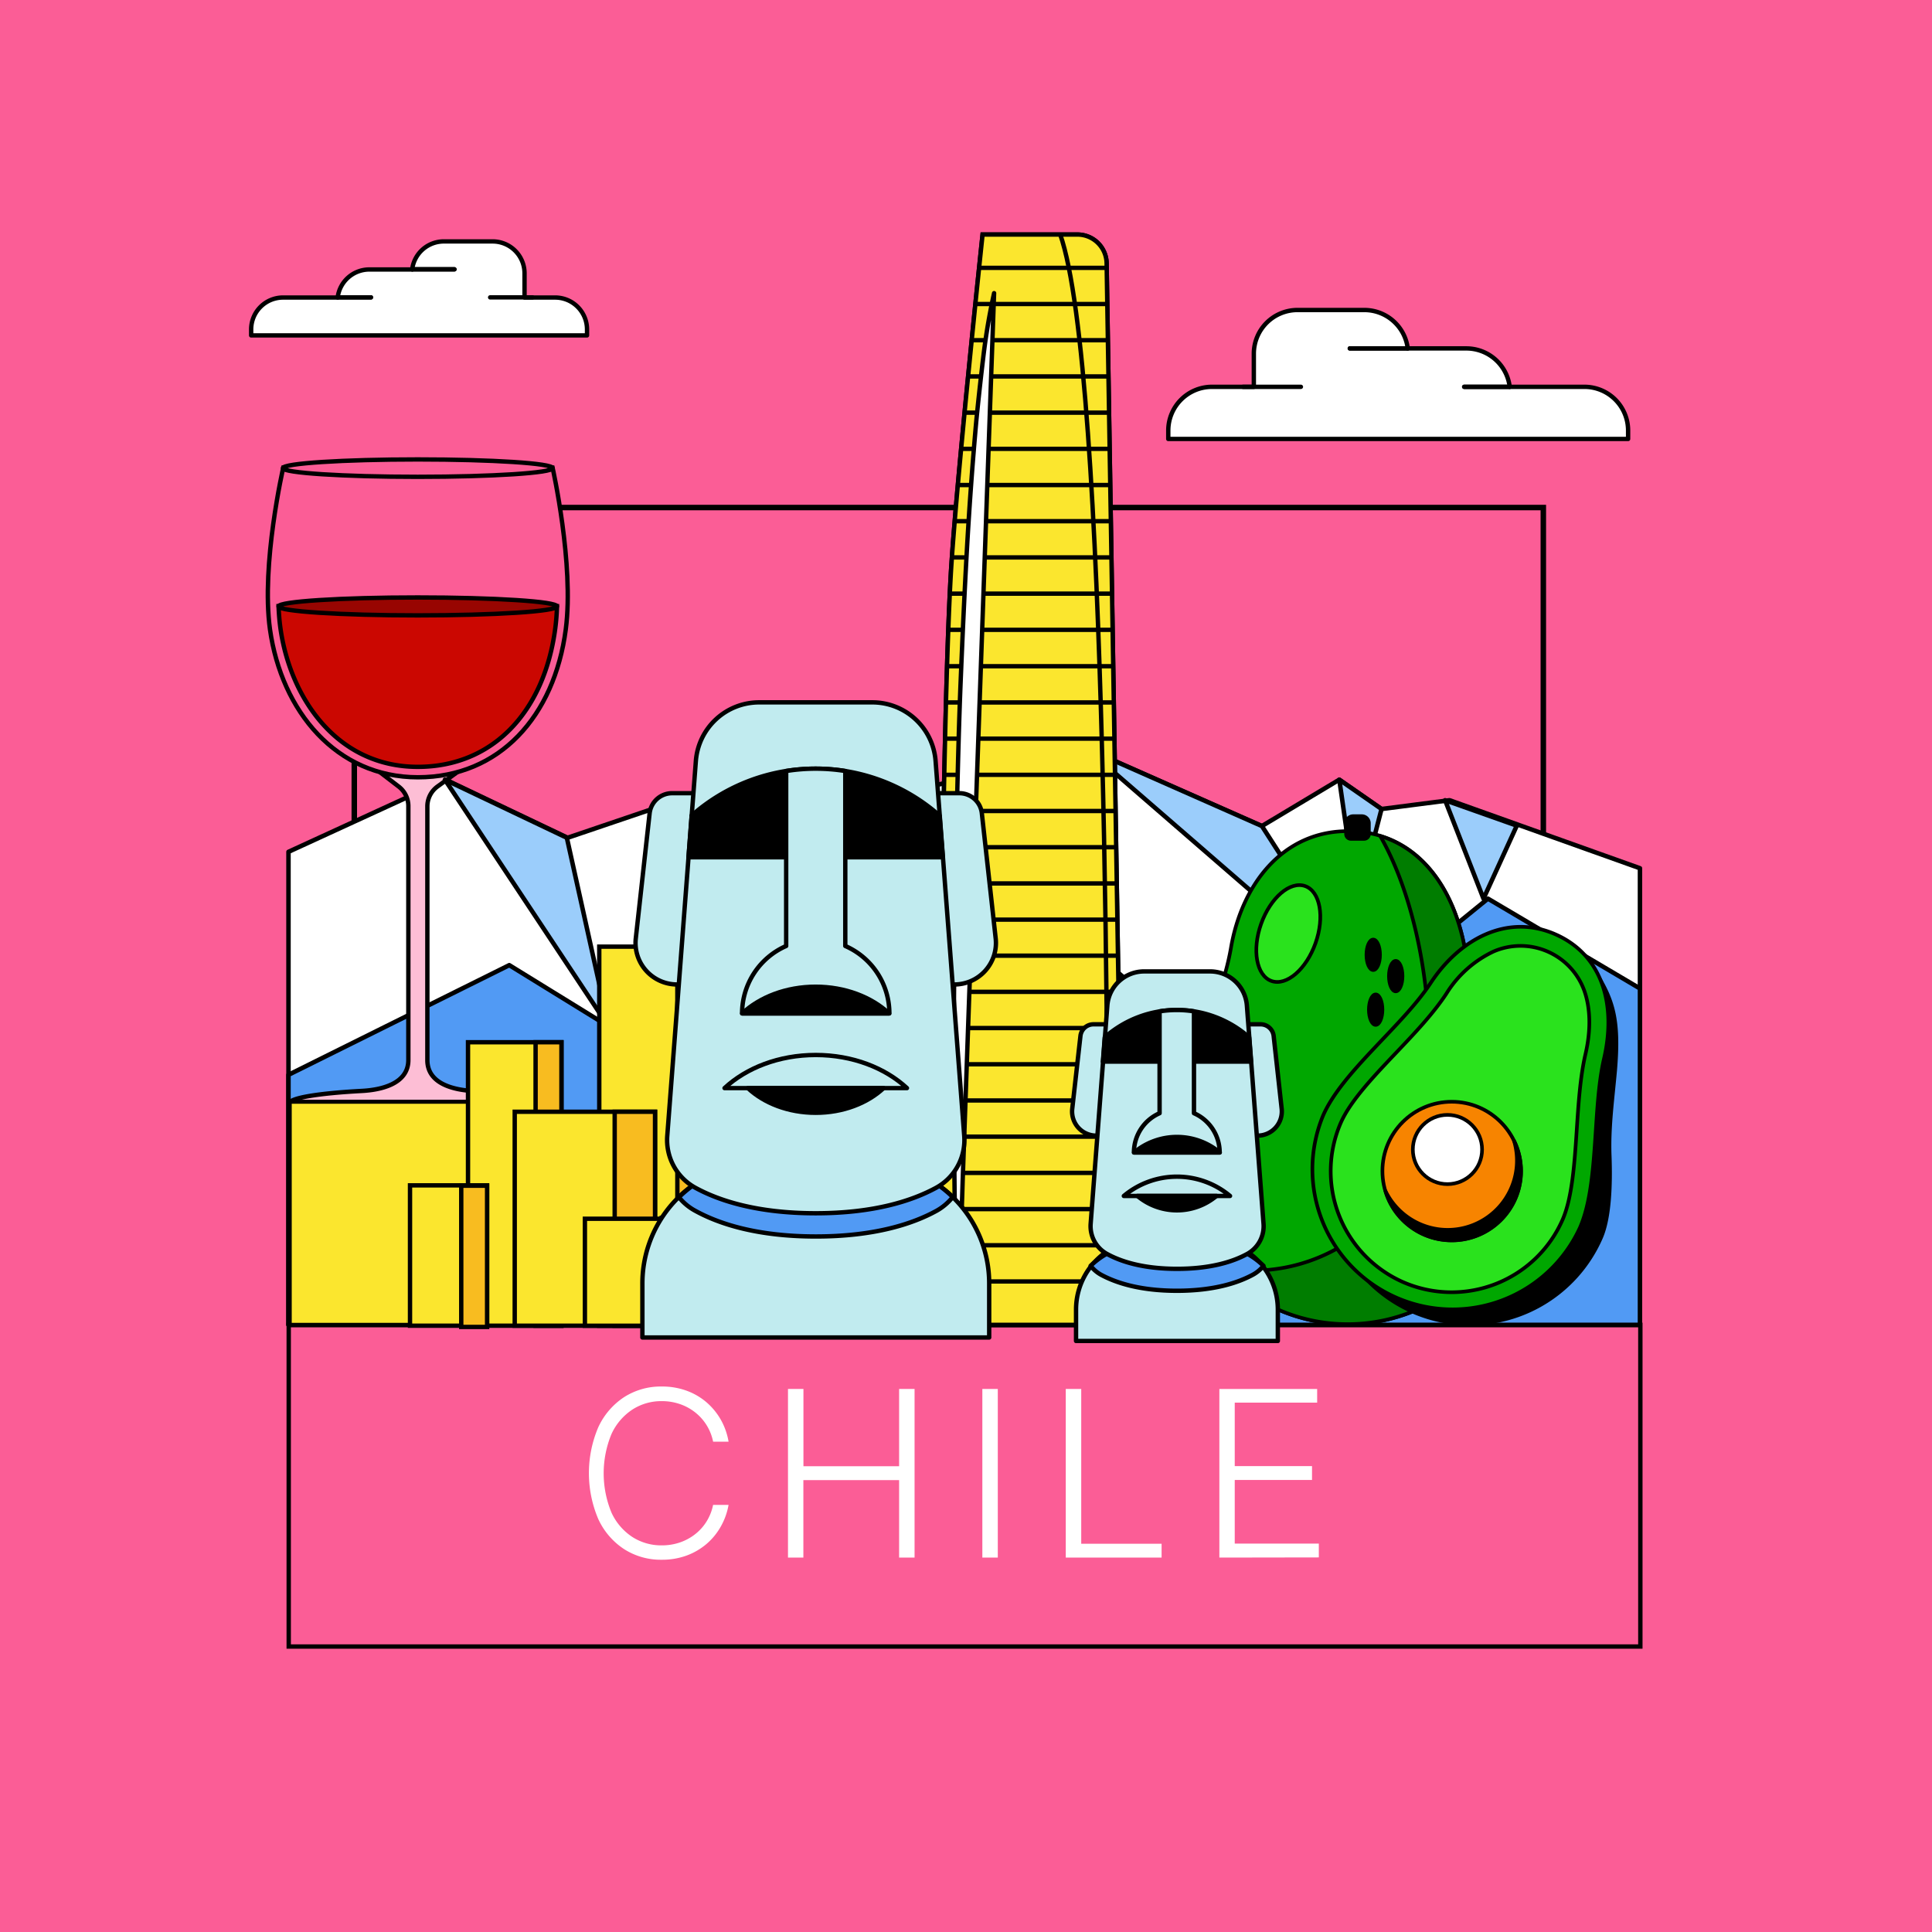 <svg id="Layer_1" data-name="Layer 1" xmlns="http://www.w3.org/2000/svg" xmlns:xlink="http://www.w3.org/1999/xlink" viewBox="0 0 500 500"><defs><style>.cls-1,.cls-12,.cls-19{fill:#fbe62e;}.cls-1,.cls-10,.cls-11,.cls-14,.cls-15,.cls-16,.cls-17,.cls-18,.cls-19,.cls-20,.cls-21,.cls-22,.cls-23,.cls-24,.cls-25,.cls-26,.cls-27,.cls-28,.cls-29,.cls-30,.cls-4,.cls-5,.cls-6,.cls-7,.cls-8,.cls-9{stroke:#000;}.cls-1,.cls-11,.cls-15,.cls-16,.cls-17,.cls-18,.cls-19,.cls-20,.cls-21{stroke-miterlimit:10;}.cls-1,.cls-11,.cls-14,.cls-15,.cls-16,.cls-17,.cls-18,.cls-20,.cls-28,.cls-29,.cls-30,.cls-4,.cls-5,.cls-6{stroke-width:1.13px;}.cls-16,.cls-2{fill:#fb5d96;}.cls-14,.cls-27,.cls-3,.cls-5,.cls-8{fill:#fff;}.cls-11,.cls-4,.cls-6,.cls-7{fill:none;}.cls-5,.cls-6{stroke-linecap:round;}.cls-10,.cls-14,.cls-22,.cls-23,.cls-24,.cls-25,.cls-26,.cls-27,.cls-28,.cls-29,.cls-30,.cls-5,.cls-6,.cls-8,.cls-9{stroke-linejoin:round;}.cls-7{stroke-width:1.42px;}.cls-10,.cls-8,.cls-9{stroke-width:1.16px;}.cls-29,.cls-9{fill:#519af4;}.cls-10{fill:#9bcdfb;}.cls-13{clip-path:url(#clip-path);}.cls-15{fill:#fdbed5;}.cls-17{fill:#cb0701;}.cls-18{fill:#980501;}.cls-19{stroke-width:1.04px;}.cls-20,.cls-21{fill:#f8bc20;}.cls-21{stroke-width:1.13px;}.cls-22{fill:#00a700;}.cls-22,.cls-23,.cls-24,.cls-25,.cls-26,.cls-27{stroke-width:0.94px;}.cls-23{fill:#007d00;}.cls-25{fill:#2ae21d;}.cls-26{fill:#f78400;}.cls-28{fill:#c1ebef;}</style><clipPath id="clip-path"><path class="cls-1" d="M290.89,342.87H242.72s.65-145.24,3.31-193.56c1.22-22.21,8.26-88.61,8.26-88.61h24.55a7.56,7.56,0,0,1,7.55,7.43Z"/></clipPath></defs><rect class="cls-2" x="-5.23" y="-5.23" width="510.46" height="510.46"/><path class="cls-3" d="M188.55,373.1h-4a12.81,12.81,0,0,0-4.52-7.48,13.24,13.24,0,0,0-4-2.22,14.38,14.38,0,0,0-4.8-.79,13.77,13.77,0,0,0-7.53,2.16,15.11,15.11,0,0,0-5.43,6.31,26.6,26.6,0,0,0,0,20.43,15.05,15.05,0,0,0,5.43,6.29,13.84,13.84,0,0,0,7.53,2.14,14.38,14.38,0,0,0,4.8-.78,13.43,13.43,0,0,0,4-2.21,12.67,12.67,0,0,0,2.91-3.33,13,13,0,0,0,1.61-4.16h4a17.44,17.44,0,0,1-2,5.59,16.72,16.72,0,0,1-3.71,4.53,17,17,0,0,1-5.16,3,18.4,18.4,0,0,1-6.42,1.08,17.59,17.59,0,0,1-9.76-2.76,18.55,18.55,0,0,1-6.67-7.78,30.32,30.32,0,0,1,0-23.74,18.64,18.64,0,0,1,6.67-7.79,17.59,17.59,0,0,1,9.76-2.76,18.4,18.4,0,0,1,6.42,1.08,16.64,16.64,0,0,1,5.16,3,17.14,17.14,0,0,1,3.71,4.52A17.38,17.38,0,0,1,188.55,373.1Z"/><path class="cls-3" d="M203.93,403.1V359.46h4v20h24.76v-20h4V403.1h-4V383.05H207.91V403.1Z"/><path class="cls-3" d="M258.23,359.46V403.1h-4V359.46Z"/><path class="cls-3" d="M275.82,403.1V359.46h4v40.06h20.8v3.58Z"/><path class="cls-3" d="M315.57,403.1V359.46h25.31V363H319.55v16.43h20v3.58h-20v16.47h21.76v3.58Z"/><rect class="cls-4" x="74.72" y="342.87" width="349.8" height="83.25"/><path class="cls-5" d="M73.25,77H87.39a8.26,8.26,0,0,1,8.2-7.26h11.08a8.25,8.25,0,0,1,8.19-7.26h12.63a8.26,8.26,0,0,1,8.26,8.26V77h7.91a8.26,8.26,0,0,1,8.26,8.26V86.8H65V85.22A8.26,8.26,0,0,1,73.25,77"/><line class="cls-5" x1="87.39" y1="76.96" x2="96" y2="76.96"/><line class="cls-6" x1="87.39" y1="76.96" x2="96" y2="76.96"/><line class="cls-5" x1="106.67" y1="69.7" x2="117.61" y2="69.7"/><line class="cls-6" x1="106.67" y1="69.7" x2="117.61" y2="69.7"/><line class="cls-6" x1="126.85" y1="76.96" x2="137.8" y2="76.96"/><path class="cls-5" d="M410.08,100.11H390.71a11.31,11.31,0,0,0-11.22-9.94H364.32a11.32,11.32,0,0,0-11.23-9.94H335.8a11.31,11.31,0,0,0-11.31,11.31v8.57H313.66a11.32,11.32,0,0,0-11.31,11.31v2.18h119v-2.18a11.31,11.31,0,0,0-11.3-11.31"/><line class="cls-5" x1="390.71" y1="100.11" x2="378.93" y2="100.11"/><line class="cls-6" x1="390.71" y1="100.11" x2="378.93" y2="100.11"/><line class="cls-5" x1="364.32" y1="90.17" x2="349.33" y2="90.17"/><line class="cls-6" x1="364.32" y1="90.17" x2="349.33" y2="90.17"/><line class="cls-6" x1="336.67" y1="100.11" x2="321.69" y2="100.11"/><rect class="cls-7" x="91.69" y="131.35" width="307.72" height="203.16"/><polygon class="cls-8" points="74.66 220.45 115.33 201.78 146.9 216.81 191.21 201.78 216.77 209.37 281.25 193.75 326.58 213.78 346.61 201.78 357.54 209.37 375.14 207.1 424.42 224.7 424.42 342.87 74.66 342.87 74.66 220.45"/><polygon class="cls-9" points="424.42 255.82 385.08 232.57 324.1 282.08 268.86 233.78 234.14 238.91 228.1 233.78 157.76 265.78 131.8 249.78 74.66 278.16 74.66 342.87 424.42 342.87 424.42 255.82"/><polygon class="cls-10" points="191.21 201.78 228.1 233.78 228.1 233.78 216.77 209.37 191.21 201.78"/><polygon class="cls-10" points="326.58 213.78 354.59 257.33 281.25 193.75 326.58 213.78"/><polygon class="cls-10" points="346.61 201.78 354.59 257.33 354.83 219.84 357.54 209.37 346.61 201.78"/><polygon class="cls-10" points="383.93 232.57 373.99 207.1 392.55 213.67 383.93 232.57"/><path class="cls-11" d="M290.89,342.87H242.72s.65-145.24,3.31-193.56c1.22-22.21,8.26-88.61,8.26-88.61h24.55a7.56,7.56,0,0,1,7.55,7.43Z"/><path class="cls-12" d="M290.89,342.87H242.72s.65-145.24,3.31-193.56c1.22-22.21,8.26-88.61,8.26-88.61h24.55a7.56,7.56,0,0,1,7.55,7.43Z"/><g class="cls-13"><path class="cls-1" d="M242.72,331.64H290.8m-48.08-9.37H290.8m-48.08-9.36H290.8m-48.08-9.37H290.8m-48.08-9.37H290.8m-48.08-9.37H290.8m-48.08-9.37H290.8m-48.08-9.37H290.8m-48.08-9.37H290.8m-48.08-9.36H290.8M242.72,238H290.8m-48.08-9.37H290.8m-48.08-9.37H290.8m-48.08-9.37H290.8m-48.08-9.37H290.8m-48.08-9.36H290.8m-48.08-9.37H290.8m-48.08-9.37H290.8M242.72,163H290.8m-48.08-9.37H290.8m-48.08-9.37H290.8m-48.08-9.37H290.8m-48.08-9.36H290.8m-48.08-9.37H290.8m-48.08-9.37H290.8m-48.08-9.37H290.8m-48.08-9.37H290.8m-48.08-9.37H290.8m-48.08-9.36H290.8"/></g><path class="cls-11" d="M290.89,342.87H242.72s.65-145.24,3.31-193.56c1.22-22.21,8.26-88.61,8.26-88.61h24.55a7.56,7.56,0,0,1,7.55,7.43Z"/><path class="cls-11" d="M274.39,60.7c12.38,35.36,12.38,227.84,12.38,282.17"/><path class="cls-14" d="M257.27,75.87h0a167.1,167.1,0,0,0-2.79,16.5q-1,8.3-1.82,16.63c-1,11.11-1.8,22.23-2.43,33.36s-1.13,22.27-1.59,33.4-.73,22.28-1,33.41-.45,22.28-.59,33.43-.23,22.28-.19,33.42.07,22.28.2,33.42l.32,16.71.17,8.36.26,8.35h0l.34-8.36.29-8.35.58-16.7.11-3.69Z"/><path class="cls-15" d="M122.6,282.36c-5.16-.27-12-1.84-12-8V208.7a6.37,6.37,0,0,1,2.62-5.15l5.05-3.67h-7.67v-5.59h-4.93s0,2.08,0,5.59H98.38l4.81,3.69a6.37,6.37,0,0,1,2.49,5c0,19.06,0,51.94,0,65.76,0,6.1-6.86,7.72-12,8-11.13.59-18.82,1.82-18.82,3.26,0,2,14.91,3.61,33.3,3.61s33.3-1.62,33.3-3.61C141.42,284.18,133.74,283,122.6,282.36Z"/><path class="cls-16" d="M73.31,121s-5.78,25.07-3.44,41.89c3,21.18,17.14,38.27,38.28,38.27s35.31-15.77,38.27-38.27C148.63,146.08,143,121,143,121Z"/><path class="cls-17" d="M72.09,156.87c.08,2,.23,3.87.48,5.67,2.49,17.88,14.46,35.92,35.57,35.92,19,0,32.66-13.76,35.57-35.9a56.62,56.62,0,0,0,.44-5.69Z"/><ellipse class="cls-16" cx="108.12" cy="121.15" rx="34.89" ry="2.25"/><ellipse class="cls-18" cx="108.12" cy="156.94" rx="36.03" ry="2.32"/><rect class="cls-19" x="74.98" y="285.13" width="48.44" height="57.74"/><polygon class="cls-10" points="115.14 201.78 157.56 265.78 146.7 216.81 115.14 201.78"/><rect class="cls-1" x="155.09" y="244.99" width="36.32" height="98.1"/><rect class="cls-1" x="121.12" y="269.73" width="24.18" height="73.36"/><rect class="cls-1" x="106.11" y="306.77" width="19.95" height="36.32"/><rect class="cls-20" x="175.3" y="244.99" width="16.11" height="98.1"/><rect class="cls-21" x="138.61" y="269.73" width="6.69" height="73.36"/><rect class="cls-20" x="119.37" y="306.86" width="6.69" height="36.55"/><rect class="cls-1" x="133.21" y="287.72" width="36.32" height="55.37"/><rect class="cls-20" x="159.08" y="287.72" width="10.44" height="55.37"/><rect class="cls-1" x="151.37" y="315.41" width="36.32" height="27.69"/><rect class="cls-20" x="171.25" y="315.18" width="10.44" height="28.22"/><path class="cls-22" d="M379.07,245.35c-3.2-17.21-13.55-30.25-30.26-30.25s-27.4,13.62-30.25,30.25C315.78,261.58,304,282.71,304,297.87a44.82,44.82,0,0,0,89.64,0C393.63,282.71,382.07,261.54,379.07,245.35Z"/><path class="cls-23" d="M379.07,245.35c-2.62-14.12-10.06-25.42-21.88-29,9.93,17.18,16.2,48.72,10.51,78.29A44.82,44.82,0,0,1,315.59,328a44.82,44.82,0,0,0,78-30.08C393.63,282.71,382.07,261.54,379.07,245.35Z"/><path class="cls-24" d="M418,277.06c1.12-13.25-.53-18.43-5.39-26a115.48,115.48,0,0,1-13.38,1.22c-2.11,0-4.21.09-6.3.23a50.62,50.62,0,0,0-16.69,7,77.9,77.9,0,0,0-7.91,8.63l-2.56,3.43a37,37,0,1,0,48.61,48.65c2.21-5.16,2.49-13.8,2.21-21.16S417.34,284.41,418,277.06Z"/><path class="cls-22" d="M415.11,274c3.2-13.8-.25-26.82-12.64-32.23s-24.73,1.23-32.23,12.65c-7.31,11.13-22.89,23-27.8,34.23a36.27,36.27,0,0,0,66.48,29C413.82,306.37,412.11,286.92,415.11,274Z"/><path class="cls-25" d="M363.15,331.82A31.37,31.37,0,0,1,347,290.57c2.45-5.62,8.51-12,14.37-18.18,4.75-5,9.65-10.17,13-15.31a28.82,28.82,0,0,1,12.11-10.81A17.54,17.54,0,0,1,410,256.35c1.64,4.61,1.75,10.31.31,16.49-1.35,5.81-1.8,12.72-2.24,19.39-.57,8.68-1.16,17.66-3.67,23.41A31.36,31.36,0,0,1,363.15,331.82Z"/><circle class="cls-26" cx="375.7" cy="303.06" r="17.93"/><path class="cls-24" d="M391.83,295.23a17.92,17.92,0,0,1-33.27,13,17.92,17.92,0,1,0,33.27-13Z"/><circle class="cls-27" cx="374.6" cy="297.49" r="8.96"/><path class="cls-24" d="M350.24,211.22h2.18a1.85,1.85,0,0,1,1.85,1.85v2.78A1.25,1.25,0,0,1,353,217.1h-3.38a1.25,1.25,0,0,1-1.25-1.25v-2.78a1.85,1.85,0,0,1,1.85-1.85Z"/><ellipse class="cls-25" cx="333.42" cy="241.6" rx="13.03" ry="7.47" transform="translate(-5.83 474.95) rotate(-70.45)"/><ellipse class="cls-24" cx="355.39" cy="247.1" rx="1.75" ry="3.94"/><ellipse class="cls-24" cx="361.21" cy="252.62" rx="1.75" ry="3.94"/><ellipse class="cls-24" cx="356.02" cy="261.3" rx="1.75" ry="3.94"/><path class="cls-28" d="M197.44,300.95h27.35A31.19,31.19,0,0,1,256,332.14v14a0,0,0,0,1,0,0H166.25a0,0,0,0,1,0,0v-14A31.19,31.19,0,0,1,197.44,300.95Z"/><path class="cls-28" d="M247,254.78h-6.21v-49.5h7.5a5.84,5.84,0,0,1,5.81,5.21l3.58,32.36A10.75,10.75,0,0,1,247,254.78Z"/><path class="cls-28" d="M175.23,254.78h6.21v-49.5h-7.5a5.86,5.86,0,0,0-5.82,5.21l-3.58,32.36A10.75,10.75,0,0,0,175.23,254.78Z"/><path class="cls-29" d="M180,313.39c5.95,3.27,15.8,6.61,31.15,6.61s25.2-3.34,31.16-6.61a14.16,14.16,0,0,0,4.26-3.6A31.08,31.08,0,0,0,224.79,301H197.44a31.06,31.06,0,0,0-21.74,8.84A14,14,0,0,0,180,313.39Z"/><path class="cls-28" d="M249.54,293.94a14.1,14.1,0,0,1-7.27,13.45c-6,3.26-15.8,6.6-31.16,6.6s-25.2-3.34-31.15-6.6a14.08,14.08,0,0,1-7.27-13.45l7.4-97a16.42,16.42,0,0,1,16.37-15.17h29.31a16.41,16.41,0,0,1,16.36,15.17Z"/><path class="cls-30" d="M179,211.09l-.82,10.77H244l-.83-10.77a48.45,48.45,0,0,0-64.2,0Z"/><path class="cls-28" d="M218.76,244.82V199.54a48.27,48.27,0,0,0-15.3,0v45.28a19.07,19.07,0,0,0-11.41,17.45h38.12A19.05,19.05,0,0,0,218.76,244.82Z"/><path class="cls-30" d="M192.09,262.27h38c-4.53-4.22-11.37-6.91-19-6.91S196.62,258.05,192.09,262.27Z"/><path class="cls-28" d="M187.51,281.6h47.21c-5.62-5.23-14.11-8.57-23.61-8.57S193.13,276.37,187.51,281.6Z"/><path class="cls-30" d="M193.55,281.6h35.13c-4.18,3.9-10.5,6.39-17.57,6.39S197.73,285.5,193.55,281.6Z"/><path class="cls-28" d="M296.63,320.77h15.92a18.15,18.15,0,0,1,18.15,18.15v8.12a0,0,0,0,1,0,0H278.48a0,0,0,0,1,0,0v-8.12A18.15,18.15,0,0,1,296.63,320.77Z"/><path class="cls-28" d="M325.48,293.9h-3.61V265.09h4.36a3.4,3.4,0,0,1,3.39,3L331.7,287A6.26,6.26,0,0,1,325.48,293.9Z"/><path class="cls-28" d="M283.7,293.9h3.62V265.09H283a3.4,3.4,0,0,0-3.38,3L277.49,287A6.25,6.25,0,0,0,283.7,293.9Z"/><path class="cls-29" d="M284.89,329.87c3.77,2.06,10,4.18,19.7,4.18s15.94-2.12,19.7-4.18a8.92,8.92,0,0,0,2.7-2.28A19.65,19.65,0,0,0,313.24,322H296a19.63,19.63,0,0,0-13.75,5.59A8.88,8.88,0,0,0,284.89,329.87Z"/><path class="cls-28" d="M327,316.7a8.19,8.19,0,0,1-4.23,7.82c-3.47,1.9-9.2,3.85-18.14,3.85s-14.67-1.95-18.13-3.85a8.21,8.21,0,0,1-4.24-7.82l4.32-56.47a9.55,9.55,0,0,1,9.52-8.83h17.06a9.56,9.56,0,0,1,9.53,8.83Z"/><path class="cls-30" d="M285.91,268.47l-.48,6.27h38.33l-.48-6.27a28.2,28.2,0,0,0-37.37,0Z"/><path class="cls-28" d="M309,288.1V261.74a28.46,28.46,0,0,0-8.9,0V288.1a11.1,11.1,0,0,0-6.64,10.16h22.19A11.11,11.11,0,0,0,309,288.1Z"/><path class="cls-30" d="M293.52,298.26h22.15a17.27,17.27,0,0,0-22.15,0Z"/><path class="cls-28" d="M290.85,309.51h27.48a21.41,21.41,0,0,0-27.48,0Z"/><path class="cls-30" d="M294.37,309.51h20.45a15.91,15.91,0,0,1-20.45,0Z"/></svg>